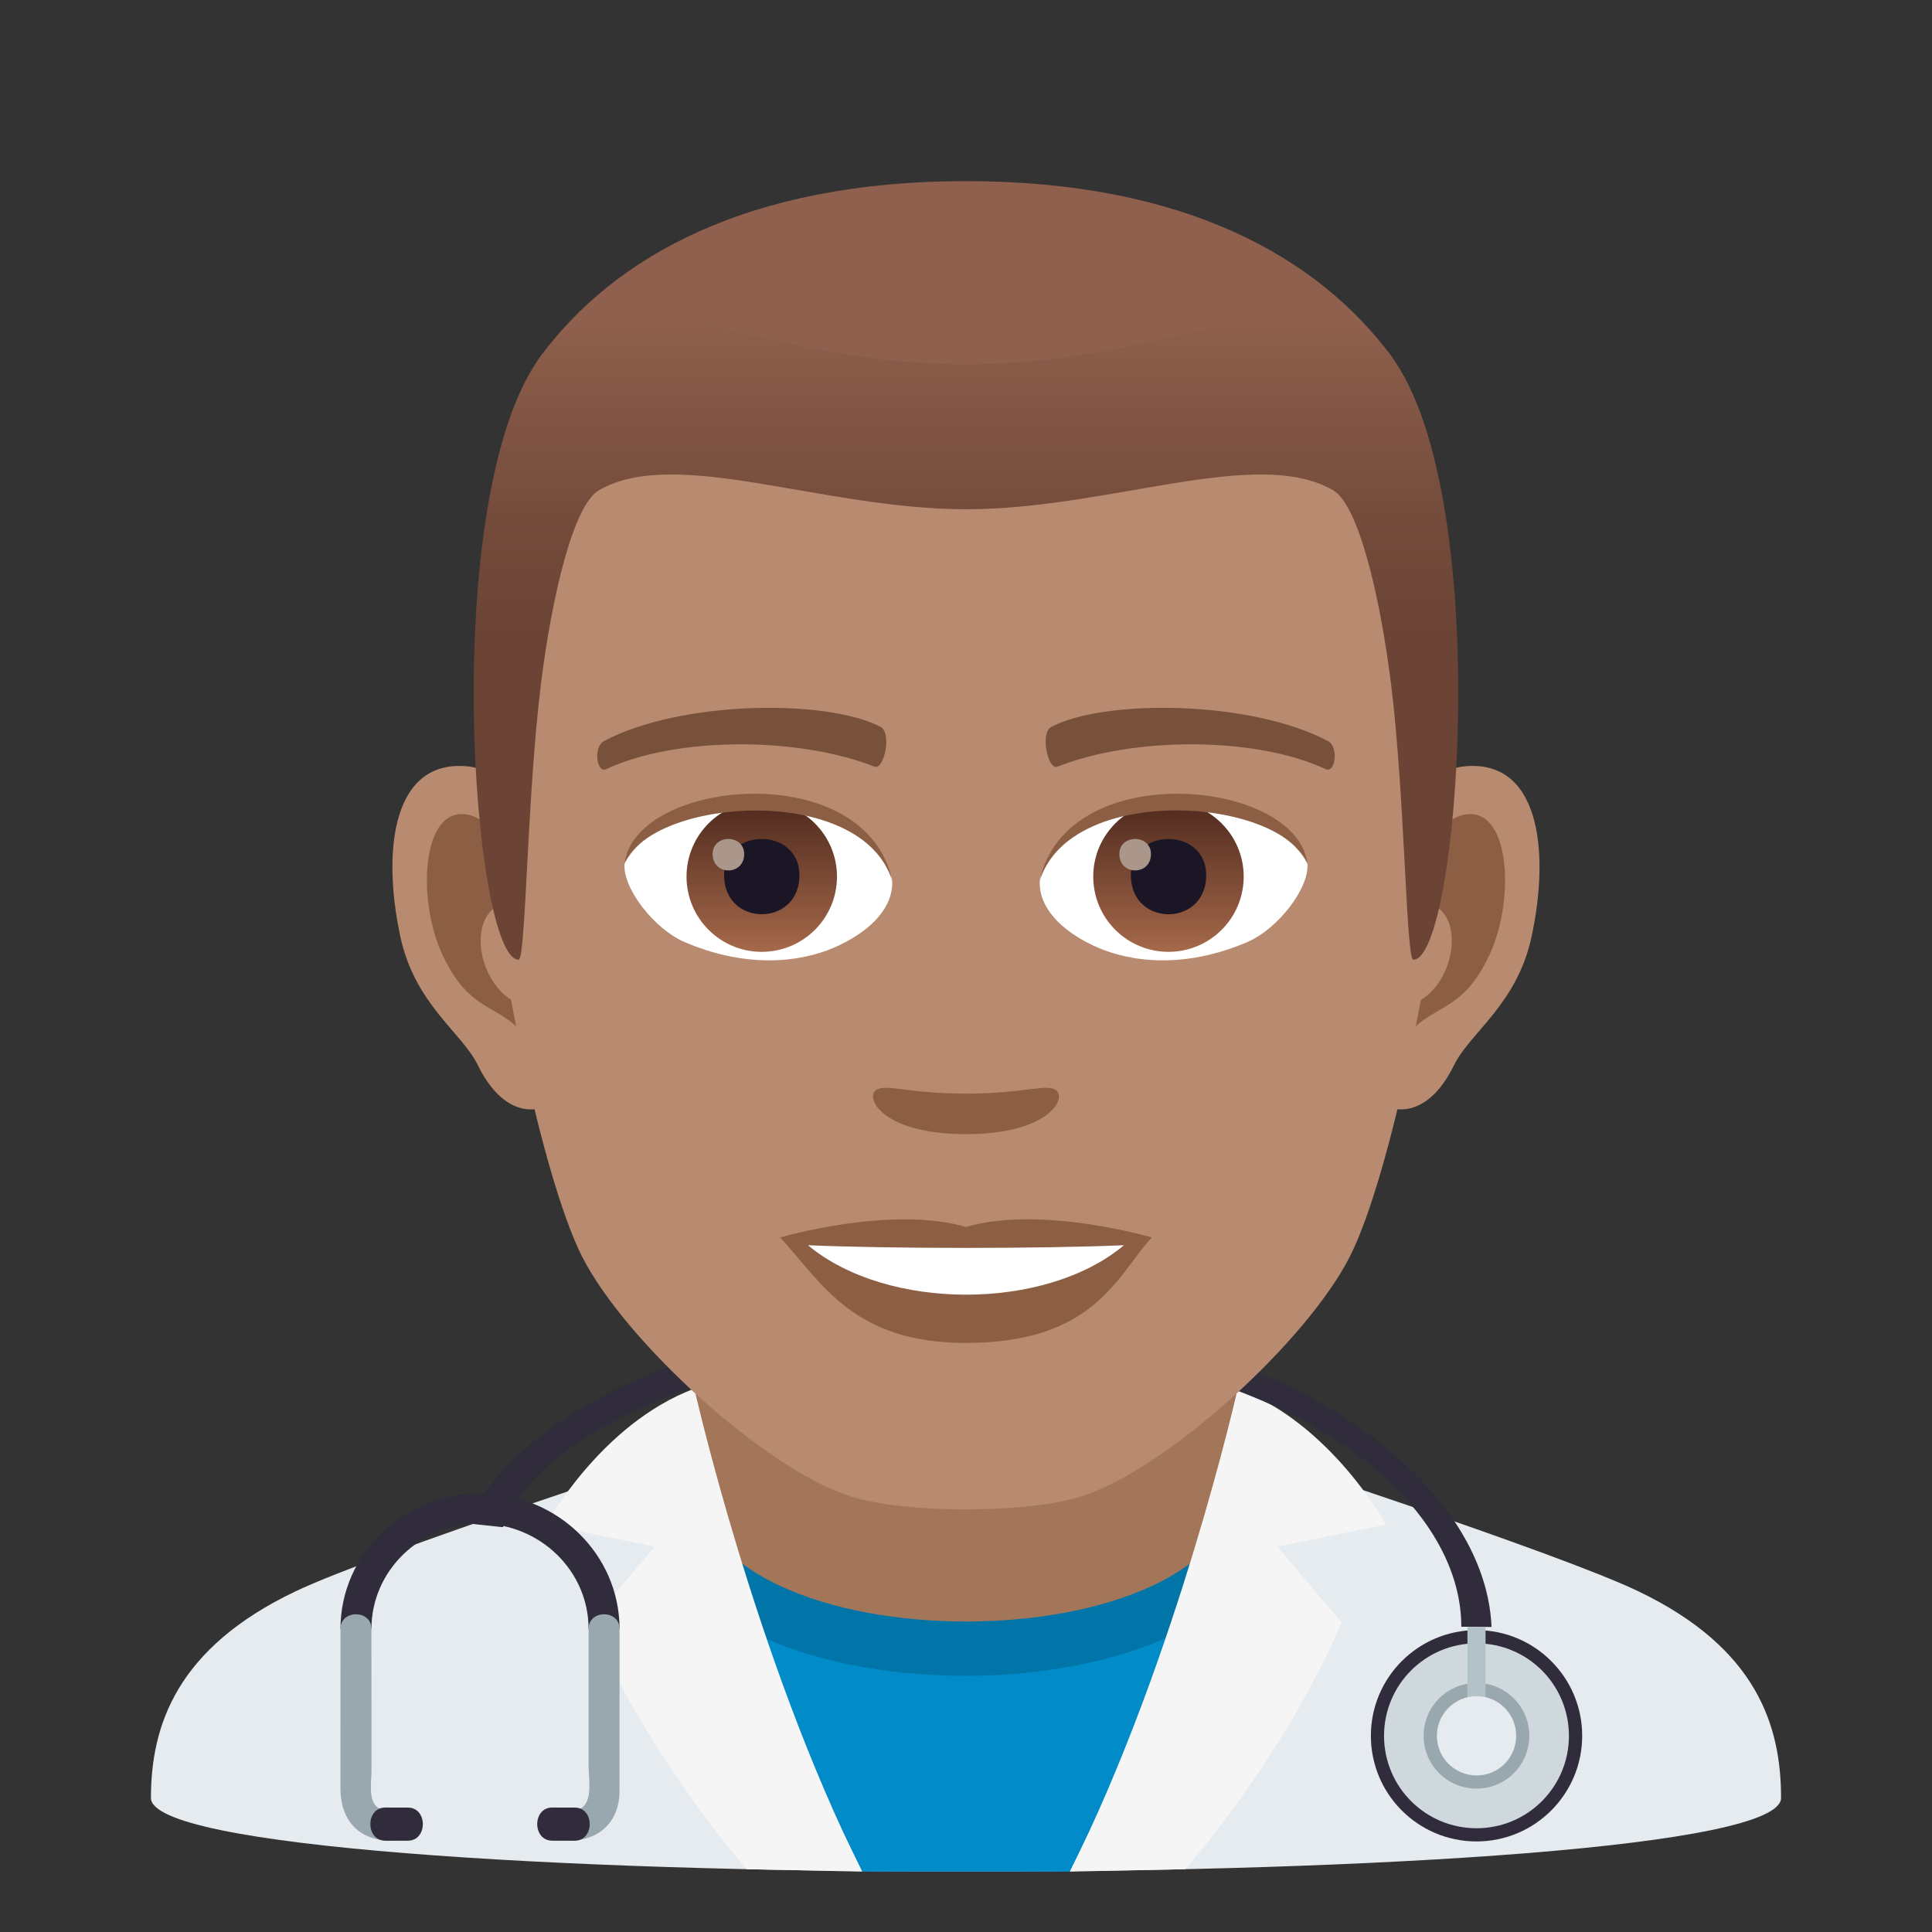 <?xml version="1.0" encoding="utf-8"?>
<!-- Generator: Adobe Illustrator 15.0.0, SVG Export Plug-In . SVG Version: 6.00 Build 0)  -->
<!DOCTYPE svg PUBLIC "-//W3C//DTD SVG 1.1//EN" "http://www.w3.org/Graphics/SVG/1.1/DTD/svg11.dtd">
<svg version="1.1" id="Layer_1" xmlns:x="http://ns.adobe.com/Extensibility/1.0/" xmlns:i="http://ns.adobe.com/AdobeIllustrator/10.0/" xmlns:graph="http://ns.adobe.com/Graphs/1.0/"
	 xmlns="http://www.w3.org/2000/svg" xmlns:xlink="http://www.w3.org/1999/xlink" xmlns:a="http://ns.adobe.com/AdobeSVGViewerExtensions/3.0/"
	 x="0px" y="0px" width="64px" height="64px" viewBox="0 0 64 64" enable-background="new 0 0 64 64" xml:space="preserve">
<rect x="0" y="0" width="64" height="64" fill="#333333" stroke="none"/>
<path fill="#E6EBEF" d="M9.786,52.717C12.488,51.43,23,48.01,23,48.01l18-0.029c0,0,10.59,3.441,13.275,4.734
	C58.18,54.586,59,57.143,59,59.559c0,3.254-54,3.254-54,0C5,57.139,5.871,54.582,9.786,52.717z"/>
<path fill="#018BC9" d="M35.441,62L42,48.602c0,0-3.623,5.369-10,5.369s-9.998-5.369-10-5.369L28.561,62H35.441z"/>
<path fill="#0175A8" d="M21.5,49.438c0,8.123,21,8.092,21-0.031l-2.107-0.688H23.697L21.5,49.438z"/>
<path fill="#A3765A" d="M23.002,48.947c0,6.357,18,6.357,18,0c0-2.164,0-7.035,0-7.035h-18
	C23.002,41.912,23.002,46.783,23.002,48.947z"/>
<path fill="#F5F5F5" d="M39.262,61.92c0,0,3.229-3.631,5.182-8.17l-2.131-2.518l3.6-0.729c0,0-1.813-3.342-4.912-4.502
	c0,0-1.998,8.889-5.559,15.998L39.262,61.92z"/>
<path fill="#F5F5F5" d="M24.741,61.92c0,0-3.229-3.631-5.183-8.17l2.131-2.518l-3.6-0.729c0,0,1.811-3.342,4.912-4.502
	c0,0,1.998,8.889,5.559,15.998L24.741,61.92z"/>
<path fill="#302C3B" d="M48.408,53.887c0-4.646-6.576-9.318-16.232-9.318S17.35,48.295,16.662,50.59l-1.182-0.125
	c1.354-3.127,7.039-6.834,16.695-6.834s17.023,5.102,17.234,10.264L48.408,53.887z"/>
<path fill="#302C3B" d="M48.912,54c1.93,0,3.5,1.568,3.5,3.5c0,1.934-1.57,3.5-3.5,3.5c-1.934,0-3.5-1.566-3.5-3.5
	C45.412,55.568,46.979,54,48.912,54"/>
<path fill="#CFD8DD" d="M48.912,54.438c1.693,0,3.061,1.369,3.061,3.064c0,1.689-1.367,3.061-3.061,3.061s-3.064-1.371-3.064-3.061
	C45.848,55.807,47.219,54.438,48.912,54.438"/>
<path fill="#99A8AE" d="M48.912,55.75c0.967,0,1.748,0.783,1.748,1.752c0,0.967-0.781,1.748-1.748,1.748
	c-0.969,0-1.752-0.781-1.752-1.748C47.16,56.533,47.943,55.75,48.912,55.75"/>
<rect x="48.611" y="53.895" fill="#B3C2C6" width="0.6" height="2.441"/>
<path fill="#E6EBEF" d="M48.912,56.188c0.727,0,1.313,0.588,1.313,1.313c0,0.727-0.586,1.313-1.313,1.313
	c-0.725,0-1.313-0.586-1.313-1.313C47.6,56.775,48.188,56.188,48.912,56.188"/>
<path fill="#302C3B" d="M20.523,53.957h-1.025c-0.002-1.924-1.613-3.488-3.598-3.488c-1.982-0.002-3.594,1.564-3.596,3.488h-1.025
	c0-2.473,2.072-4.484,4.621-4.484C18.451,49.471,20.523,51.484,20.523,53.957"/>
<path fill="#99A8AE" d="M11.279,53.957l-0.002,5.287c0.002,0.955,0.498,1.656,1.541,1.729c0.662,0.049,0.656-0.951-0.002-0.996
	c-0.686-0.049-0.51-0.852-0.51-1.318l-0.002-4.701C12.307,53.314,11.277,53.314,11.279,53.957"/>
<path fill="#99A8AE" d="M19.498,53.957v4.557c-0.002,0.479,0.205,1.412-0.514,1.463c-0.658,0.045-0.662,1.045,0,0.996
	c0.982-0.068,1.539-0.717,1.539-1.65v-5.365C20.523,53.314,19.498,53.314,19.498,53.957"/>
<path fill="#302C3B" d="M13.512,60.975h-0.75c-0.658,0-0.658-1.098,0-1.098l0.75,0.002C14.172,59.877,14.172,60.975,13.512,60.975z"
	/>
<path fill="#302C3B" d="M19.041,60.975h-0.748c-0.662,0-0.662-1.098-0.002-1.098l0.75,0.002
	C19.699,59.877,19.699,60.975,19.041,60.975z"/>
<path id="Path_2553_" fill="#B88A6F" d="M48.439,25.394c-2.545,0.307-4.383,8.815-2.781,11.061c0.225,0.313,1.535,0.814,2.508-1.168
	c0.539-1.098,2.092-2.014,2.574-4.278C51.357,28.109,50.973,25.087,48.439,25.394z"/>
<path id="Path_2552_" fill="#B88A6F" d="M15.559,25.394c2.545,0.307,4.383,8.815,2.781,11.061c-0.225,0.313-1.535,0.814-2.51-1.168
	c-0.537-1.098-2.092-2.014-2.572-4.278C12.639,28.109,13.025,25.087,15.559,25.394z"/>
<path id="Path_2551_" fill="#8C5F44" d="M48.371,27.023c-0.664,0.209-1.389,1.221-1.781,2.898c2.32-0.498,1.74,3.362-0.277,3.434
	c0.02,0.389,0.045,0.787,0.094,1.207c0.971-1.408,1.959-0.844,2.938-2.94C50.225,29.734,50.016,26.509,48.371,27.023z"/>
<path id="Path_2550_" fill="#8C5F44" d="M17.408,29.917c-0.395-1.676-1.117-2.686-1.781-2.895c-1.643-0.514-1.855,2.711-0.973,4.6
	c0.979,2.096,1.967,1.532,2.939,2.94c0.047-0.42,0.074-0.82,0.09-1.209C15.688,33.26,15.115,29.447,17.408,29.917z"/>
<path id="Path_2549_" fill="#B88A6F" d="M31.998,9.034c-11.027,0-16.34,8.329-15.676,19.909c0.133,2.33,1.582,9.93,2.947,12.657
	c1.398,2.789,6.074,7.09,8.938,7.98c1.811,0.561,5.773,0.561,7.582,0c2.865-0.891,7.543-5.191,8.939-7.98
	c1.369-2.727,2.814-10.325,2.945-12.657C48.342,17.363,43.029,9.034,31.998,9.034z"/>
<path id="Path_2548_" fill="#78513A" d="M43.98,24.544c-2.521-1.336-7.348-1.4-9.146-0.469c-0.387,0.178-0.131,1.441,0.193,1.322
	c2.504-0.99,6.547-1.012,8.893,0.084C44.232,25.625,44.363,24.73,43.98,24.544z"/>
<path id="Path_2547_" fill="#78513A" d="M20.018,24.544c2.521-1.336,7.346-1.4,9.146-0.469c0.385,0.178,0.131,1.441-0.193,1.322
	c-2.51-0.99-6.547-1.012-8.895,0.084C19.766,25.625,19.637,24.73,20.018,24.544z"/>
<path id="Path_2546_" fill="#8C5F44" d="M34.975,36.109c-0.314-0.219-1.053,0.119-2.977,0.119c-1.92,0-2.66-0.338-2.975-0.119
	c-0.377,0.266,0.223,1.461,2.975,1.461C34.752,37.57,35.354,36.375,34.975,36.109z"/>
<path id="Path_2545_" fill="#8C5F44" d="M31.998,40.646c-2.479-0.729-6.154,0.346-6.154,0.346c1.398,1.521,2.424,3.494,6.154,3.494
	c4.275,0,5.002-2.24,6.156-3.494C38.154,40.992,34.479,39.912,31.998,40.646z"/>
<path id="Path_2544_" fill="#FFFFFF" d="M26.766,41.25c2.602,2.176,7.852,2.191,10.467,0C34.461,41.367,29.557,41.369,26.766,41.25z
	"/>
<path id="Path_2543_" fill="#FFFFFF" d="M29.545,29.085c0.094,0.73-0.402,1.594-1.773,2.242c-0.871,0.412-2.686,0.896-5.066-0.107
	c-1.066-0.449-2.107-1.848-2.014-2.623C21.982,26.167,28.336,25.812,29.545,29.085z"/>
<linearGradient id="Oval_1_" gradientUnits="userSpaceOnUse" x1="-424.582" y1="477.465" x2="-424.582" y2="478.224" gradientTransform="matrix(6.57 0 0 -6.57 2814.78 3168.528)">
	<stop  offset="0" style="stop-color:#A6694A"/>
	<stop  offset="1" style="stop-color:#4F2A1E"/>
	<a:midPointStop  offset="0" style="stop-color:#A6694A"/>
	<a:midPointStop  offset="0.5" style="stop-color:#A6694A"/>
	<a:midPointStop  offset="1" style="stop-color:#4F2A1E"/>
</linearGradient>
<circle id="Oval_392_" fill="url(#Oval_1_)" cx="25.234" cy="29.039" r="2.492"/>
<path id="Path_2542_" fill="#1A1626" d="M23.986,28.992c0,1.725,2.496,1.725,2.496,0C26.482,27.392,23.986,27.392,23.986,28.992z"/>
<path id="Path_2541_" fill="#AB968C" d="M23.607,28.292c0,0.723,1.045,0.723,1.045,0C24.652,27.625,23.607,27.625,23.607,28.292z"/>
<path id="Path_2540_" fill="#8C5F44" d="M29.557,29.181c-1.014-3.25-7.926-2.77-8.865-0.584
	C21.039,25.798,28.693,25.058,29.557,29.181z"/>
<path id="Path_2539_" fill="#FFFFFF" d="M34.453,29.085c-0.094,0.73,0.4,1.594,1.773,2.242c0.871,0.412,2.684,0.896,5.064-0.107
	c1.07-0.449,2.109-1.848,2.016-2.623C42.016,26.167,35.66,25.812,34.453,29.085z"/>
<linearGradient id="Oval_2_" gradientUnits="userSpaceOnUse" x1="-425.23" y1="477.465" x2="-425.23" y2="478.224" gradientTransform="matrix(6.57 0 0 -6.57 2832.511 3168.528)">
	<stop  offset="0" style="stop-color:#A6694A"/>
	<stop  offset="1" style="stop-color:#4F2A1E"/>
	<a:midPointStop  offset="0" style="stop-color:#A6694A"/>
	<a:midPointStop  offset="0.5" style="stop-color:#A6694A"/>
	<a:midPointStop  offset="1" style="stop-color:#4F2A1E"/>
</linearGradient>
<circle id="Oval_391_" fill="url(#Oval_2_)" cx="38.707" cy="29.039" r="2.492"/>
<path id="Path_2538_" fill="#1A1626" d="M37.461,28.992c0,1.725,2.496,1.725,2.496,0C39.957,27.392,37.461,27.392,37.461,28.992z"/>
<path id="Path_2537_" fill="#AB968C" d="M37.08,28.292c0,0.723,1.047,0.723,1.047,0C38.127,27.625,37.08,27.625,37.08,28.292z"/>
<path id="Path_2536_" fill="#8C5F44" d="M34.441,29.181c1.012-3.248,7.92-2.783,8.865-0.584
	C42.955,25.798,35.305,25.058,34.441,29.181z"/>
<path fill="#8F604D" d="M46.084,11.793C43.67,8.532,39.252,6,31.998,6c-7.252,0-11.668,2.531-14.082,5.793
	C14.498,16.41,49.5,16.41,46.084,11.793z"/>
<linearGradient id="SVGID_1_" gradientUnits="userSpaceOnUse" x1="32" y1="31.793" x2="32" y2="10.412">
	<stop  offset="0.5" style="stop-color:#6B4435"/>
	<stop  offset="0.679" style="stop-color:#744B3B"/>
	<stop  offset="0.971" style="stop-color:#8C5E4B"/>
	<stop  offset="1" style="stop-color:#8F604D"/>
	<a:midPointStop  offset="0.5" style="stop-color:#6B4435"/>
	<a:midPointStop  offset="0.6" style="stop-color:#6B4435"/>
	<a:midPointStop  offset="1" style="stop-color:#8F604D"/>
</linearGradient>
<path fill="url(#SVGID_1_)" d="M46.084,11.793c-2.414-3.262-6.832,0.275-14.086,0.275c-7.252,0-11.668-3.537-14.082-0.275
	c-3.418,4.616-2.258,19.999-0.736,19.999c0.24,0,0.275-5.381,0.736-9.104c0.373-3.029,1.094-5.969,1.924-6.449
	c2.531-1.467,7.412,0.631,12.158,0.631s9.629-2.098,12.162-0.631c0.828,0.48,1.547,3.42,1.924,6.449
	c0.459,3.723,0.494,9.104,0.734,9.104C48.34,31.792,49.5,16.41,46.084,11.793z"/>
</svg>
